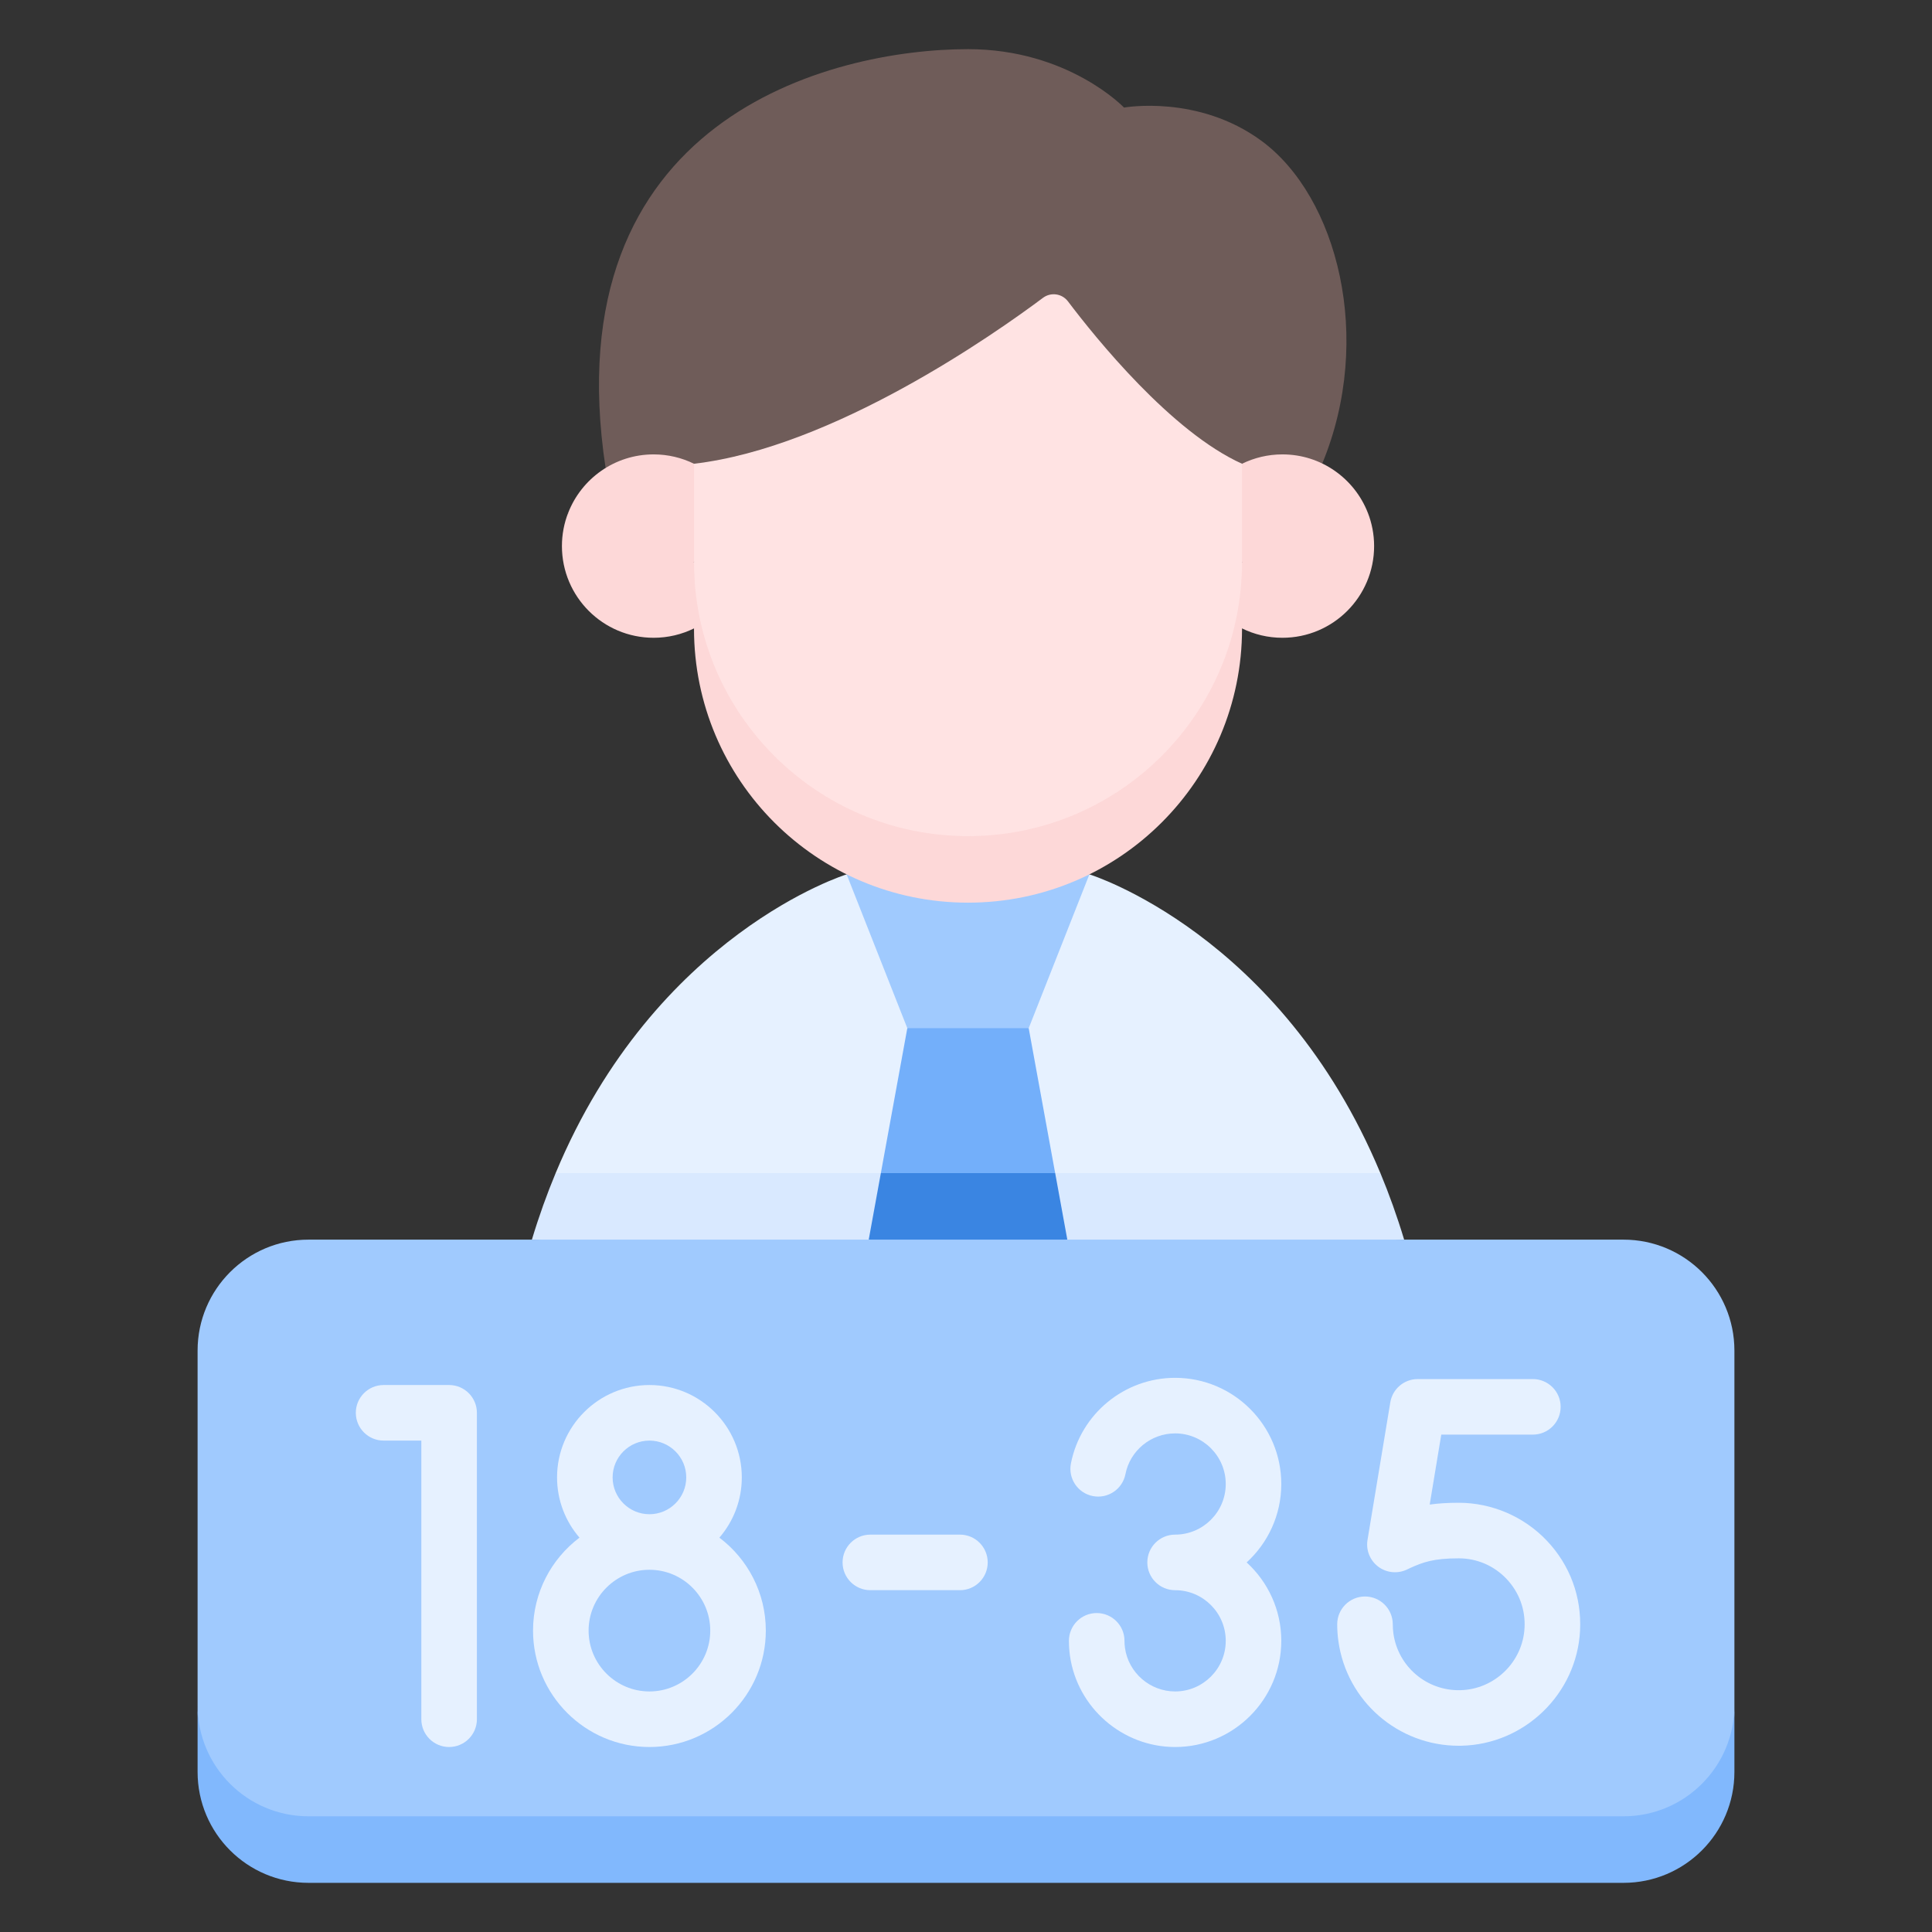 <svg width="88" height="88" viewBox="0 0 88 88" fill="none" xmlns="http://www.w3.org/2000/svg">
<rect x="0" y="0" width="88" height="88" fill="#333333" stroke="none"/>
<path d="M60.228 21.111C62.589 15.4 60.915 8.956 57.457 6.414C54.566 4.29 51.198 4.9 51.198 4.9C51.198 4.9 48.663 2.239 44.092 2.239C37.849 2.239 25.172 5.404 27.584 21.316L60.228 21.111Z" fill="#6F5C59"/>
<path d="M29.772 27.488L31.611 25.594L33.079 23.358L31.611 21.123C31.056 20.851 30.432 20.697 29.772 20.697C28 20.697 26.486 21.801 25.88 23.359C25.88 26.205 28 27.488 29.772 27.488Z" fill="#FDD8D8"/>
<path d="M25.88 23.357C25.696 23.827 25.595 24.338 25.595 24.873C25.595 27.18 27.465 29.05 29.772 29.05C30.432 29.05 31.056 28.896 31.611 28.623L33.079 27.226L31.611 25.592C31.056 25.865 30.432 26.018 29.772 26.018C28 26.019 26.486 24.915 25.88 23.357Z" fill="#FDD8D8"/>
<path d="M25.309 53.433C24.914 54.38 24.551 55.389 24.227 56.464L44.184 57.932L63.957 56.464C63.633 55.389 63.269 54.38 62.875 53.433L44.184 51.965L25.309 53.433Z" fill="#D9E9FF"/>
<path d="M62.874 53.433C58.324 42.512 49.621 39.826 49.621 39.826H49.617C47.951 40.65 46.076 41.115 44.092 41.115C42.107 41.115 40.232 40.65 38.566 39.826H38.563C38.563 39.826 29.859 42.512 25.309 53.433H62.874Z" fill="#E6F1FF"/>
<path d="M38.565 39.825L38.563 39.826L41.327 46.832L44.092 48.3L46.856 46.832L49.621 39.826L49.618 39.825C49.621 39.826 38.565 39.825 38.565 39.825Z" fill="#A0CAFE"/>
<path d="M40.122 53.433L39.569 56.464L44.184 57.932L48.615 56.464L48.062 53.433L44.092 51.965L40.122 53.433Z" fill="#3A85E2"/>
<path d="M48.061 53.433L46.856 46.832H41.327L40.122 53.433H48.061Z" fill="#73AFFA"/>
<path d="M14.052 84.198H73.948C76.738 84.198 79 82.652 79 77.678V61.516C79 58.726 76.738 56.464 73.948 56.464H14.052C11.262 56.464 9 58.726 9 61.516V77.678C9 82.105 11.262 84.198 14.052 84.198Z" fill="#A0CAFE"/>
<path d="M73.948 82.73H14.052C11.262 82.73 9 80.468 9 77.678V80.709C9 83.499 11.262 85.761 14.052 85.761H73.948C76.738 85.761 79 83.499 79 80.709V77.678C79 80.468 76.738 82.73 73.948 82.73Z" fill="#81B8FD"/>
<path d="M58.412 27.488L56.573 25.594L55.105 23.358L56.573 21.123C57.128 20.851 57.752 20.697 58.412 20.697C60.184 20.697 61.697 21.801 62.304 23.359C62.304 26.205 60.184 27.488 58.412 27.488Z" fill="#FDD8D8"/>
<path d="M62.304 23.357C62.487 23.827 62.589 24.338 62.589 24.873C62.589 27.18 60.718 29.05 58.412 29.05C57.752 29.05 57.128 28.896 56.573 28.623L55.105 27.226L56.573 25.592C57.128 25.865 57.752 26.018 58.412 26.018C60.184 26.019 61.697 24.915 62.304 23.357Z" fill="#FDD8D8"/>
<path d="M44.092 39.553C50.985 39.553 56.573 35.217 56.573 25.604V21.123C53.349 19.673 49.893 15.38 48.644 13.727C48.373 13.369 47.866 13.297 47.506 13.566C45.31 15.208 37.959 20.383 31.611 21.123V25.604C31.611 34.578 37.199 39.553 44.092 39.553Z" fill="#FFE3E3"/>
<path d="M44.092 38.084C37.199 38.084 31.611 32.496 31.611 25.604V28.635C31.611 35.528 37.199 41.115 44.092 41.115C50.985 41.115 56.573 35.528 56.573 28.635V25.604C56.573 32.497 50.985 38.084 44.092 38.084Z" fill="#FDD8D8"/>
<path d="M20.456 79.574C21.155 79.574 21.722 79.007 21.722 78.308V64.351C21.722 63.653 21.155 63.086 20.456 63.086H17.473C16.774 63.086 16.207 63.653 16.207 64.351C16.207 65.05 16.774 65.617 17.473 65.617H19.191V78.308C19.191 79.007 19.757 79.574 20.456 79.574Z" fill="#E6F1FF"/>
<path d="M24.279 74.272C24.279 77.195 26.657 79.574 29.581 79.574C32.504 79.574 34.882 77.195 34.882 74.272C34.882 72.544 34.05 71.006 32.767 70.038C33.403 69.301 33.788 68.342 33.788 67.294C33.788 64.974 31.901 63.086 29.581 63.086C27.261 63.086 25.373 64.974 25.373 67.294C25.373 68.342 25.759 69.301 26.395 70.038C25.111 71.006 24.279 72.544 24.279 74.272ZM29.581 77.043C28.053 77.043 26.81 75.8 26.81 74.272C26.81 72.744 28.053 71.501 29.581 71.501C31.108 71.501 32.351 72.744 32.351 74.272C32.351 75.8 31.108 77.043 29.581 77.043ZM27.904 67.294C27.904 66.369 28.656 65.617 29.581 65.617C30.505 65.617 31.258 66.369 31.258 67.294C31.258 68.218 30.505 68.971 29.581 68.971C28.656 68.971 27.904 68.218 27.904 67.294Z" fill="#E6F1FF"/>
<path d="M66.442 79.517C66.48 79.517 66.518 79.517 66.555 79.516C69.441 79.458 71.819 77.156 71.969 74.276C72.048 72.742 71.511 71.285 70.455 70.174C69.415 69.078 67.952 68.449 66.442 68.449C65.935 68.449 65.505 68.477 65.121 68.531L65.648 65.345H69.819C70.518 65.345 71.085 64.779 71.085 64.08C71.085 63.381 70.518 62.815 69.819 62.815H64.576C63.956 62.815 63.428 63.262 63.327 63.873L62.288 70.144C62.21 70.614 62.406 71.088 62.791 71.37C63.176 71.652 63.689 71.692 64.115 71.476C64.126 71.47 64.168 71.449 64.237 71.418C64.825 71.154 65.296 70.98 66.442 70.98C67.273 70.98 68.047 71.313 68.62 71.916C69.193 72.52 69.485 73.311 69.441 74.145C69.36 75.707 68.07 76.955 66.505 76.986C64.979 77.017 63.678 75.907 63.468 74.404C63.449 74.266 63.439 74.124 63.439 73.984C63.439 73.285 62.872 72.718 62.174 72.718C61.475 72.718 60.908 73.285 60.908 73.984C60.908 74.241 60.926 74.5 60.962 74.754C61.343 77.488 63.688 79.517 66.442 79.517Z" fill="#E6F1FF"/>
<path d="M58.361 67.595C58.361 64.928 56.192 62.758 53.525 62.758C51.219 62.758 49.223 64.398 48.779 66.658C48.644 67.344 49.091 68.009 49.776 68.144C50.462 68.278 51.127 67.832 51.262 67.146C51.473 66.07 52.425 65.289 53.525 65.289C54.796 65.289 55.831 66.323 55.831 67.595C55.831 68.866 54.796 69.9 53.525 69.9C52.826 69.9 52.259 70.467 52.259 71.166C52.259 71.865 52.826 72.431 53.525 72.431C54.796 72.431 55.831 73.466 55.831 74.737C55.831 76.009 54.796 77.043 53.525 77.043C52.38 77.043 51.399 76.191 51.241 75.06C51.226 74.955 51.219 74.846 51.219 74.737C51.219 74.038 50.652 73.472 49.953 73.472C49.255 73.472 48.688 74.038 48.688 74.737C48.688 74.963 48.704 75.189 48.734 75.41C49.066 77.784 51.125 79.574 53.525 79.574C56.192 79.574 58.361 77.404 58.361 74.737C58.361 73.324 57.752 72.051 56.783 71.166C57.752 70.281 58.361 69.008 58.361 67.595Z" fill="#E6F1FF"/>
<path d="M39.644 69.9C38.945 69.9 38.378 70.467 38.378 71.166C38.378 71.865 38.945 72.431 39.644 72.431H43.724C44.423 72.431 44.989 71.865 44.989 71.166C44.989 70.467 44.423 69.9 43.724 69.9H39.644Z" fill="#E6F1FF"/>
</svg>
